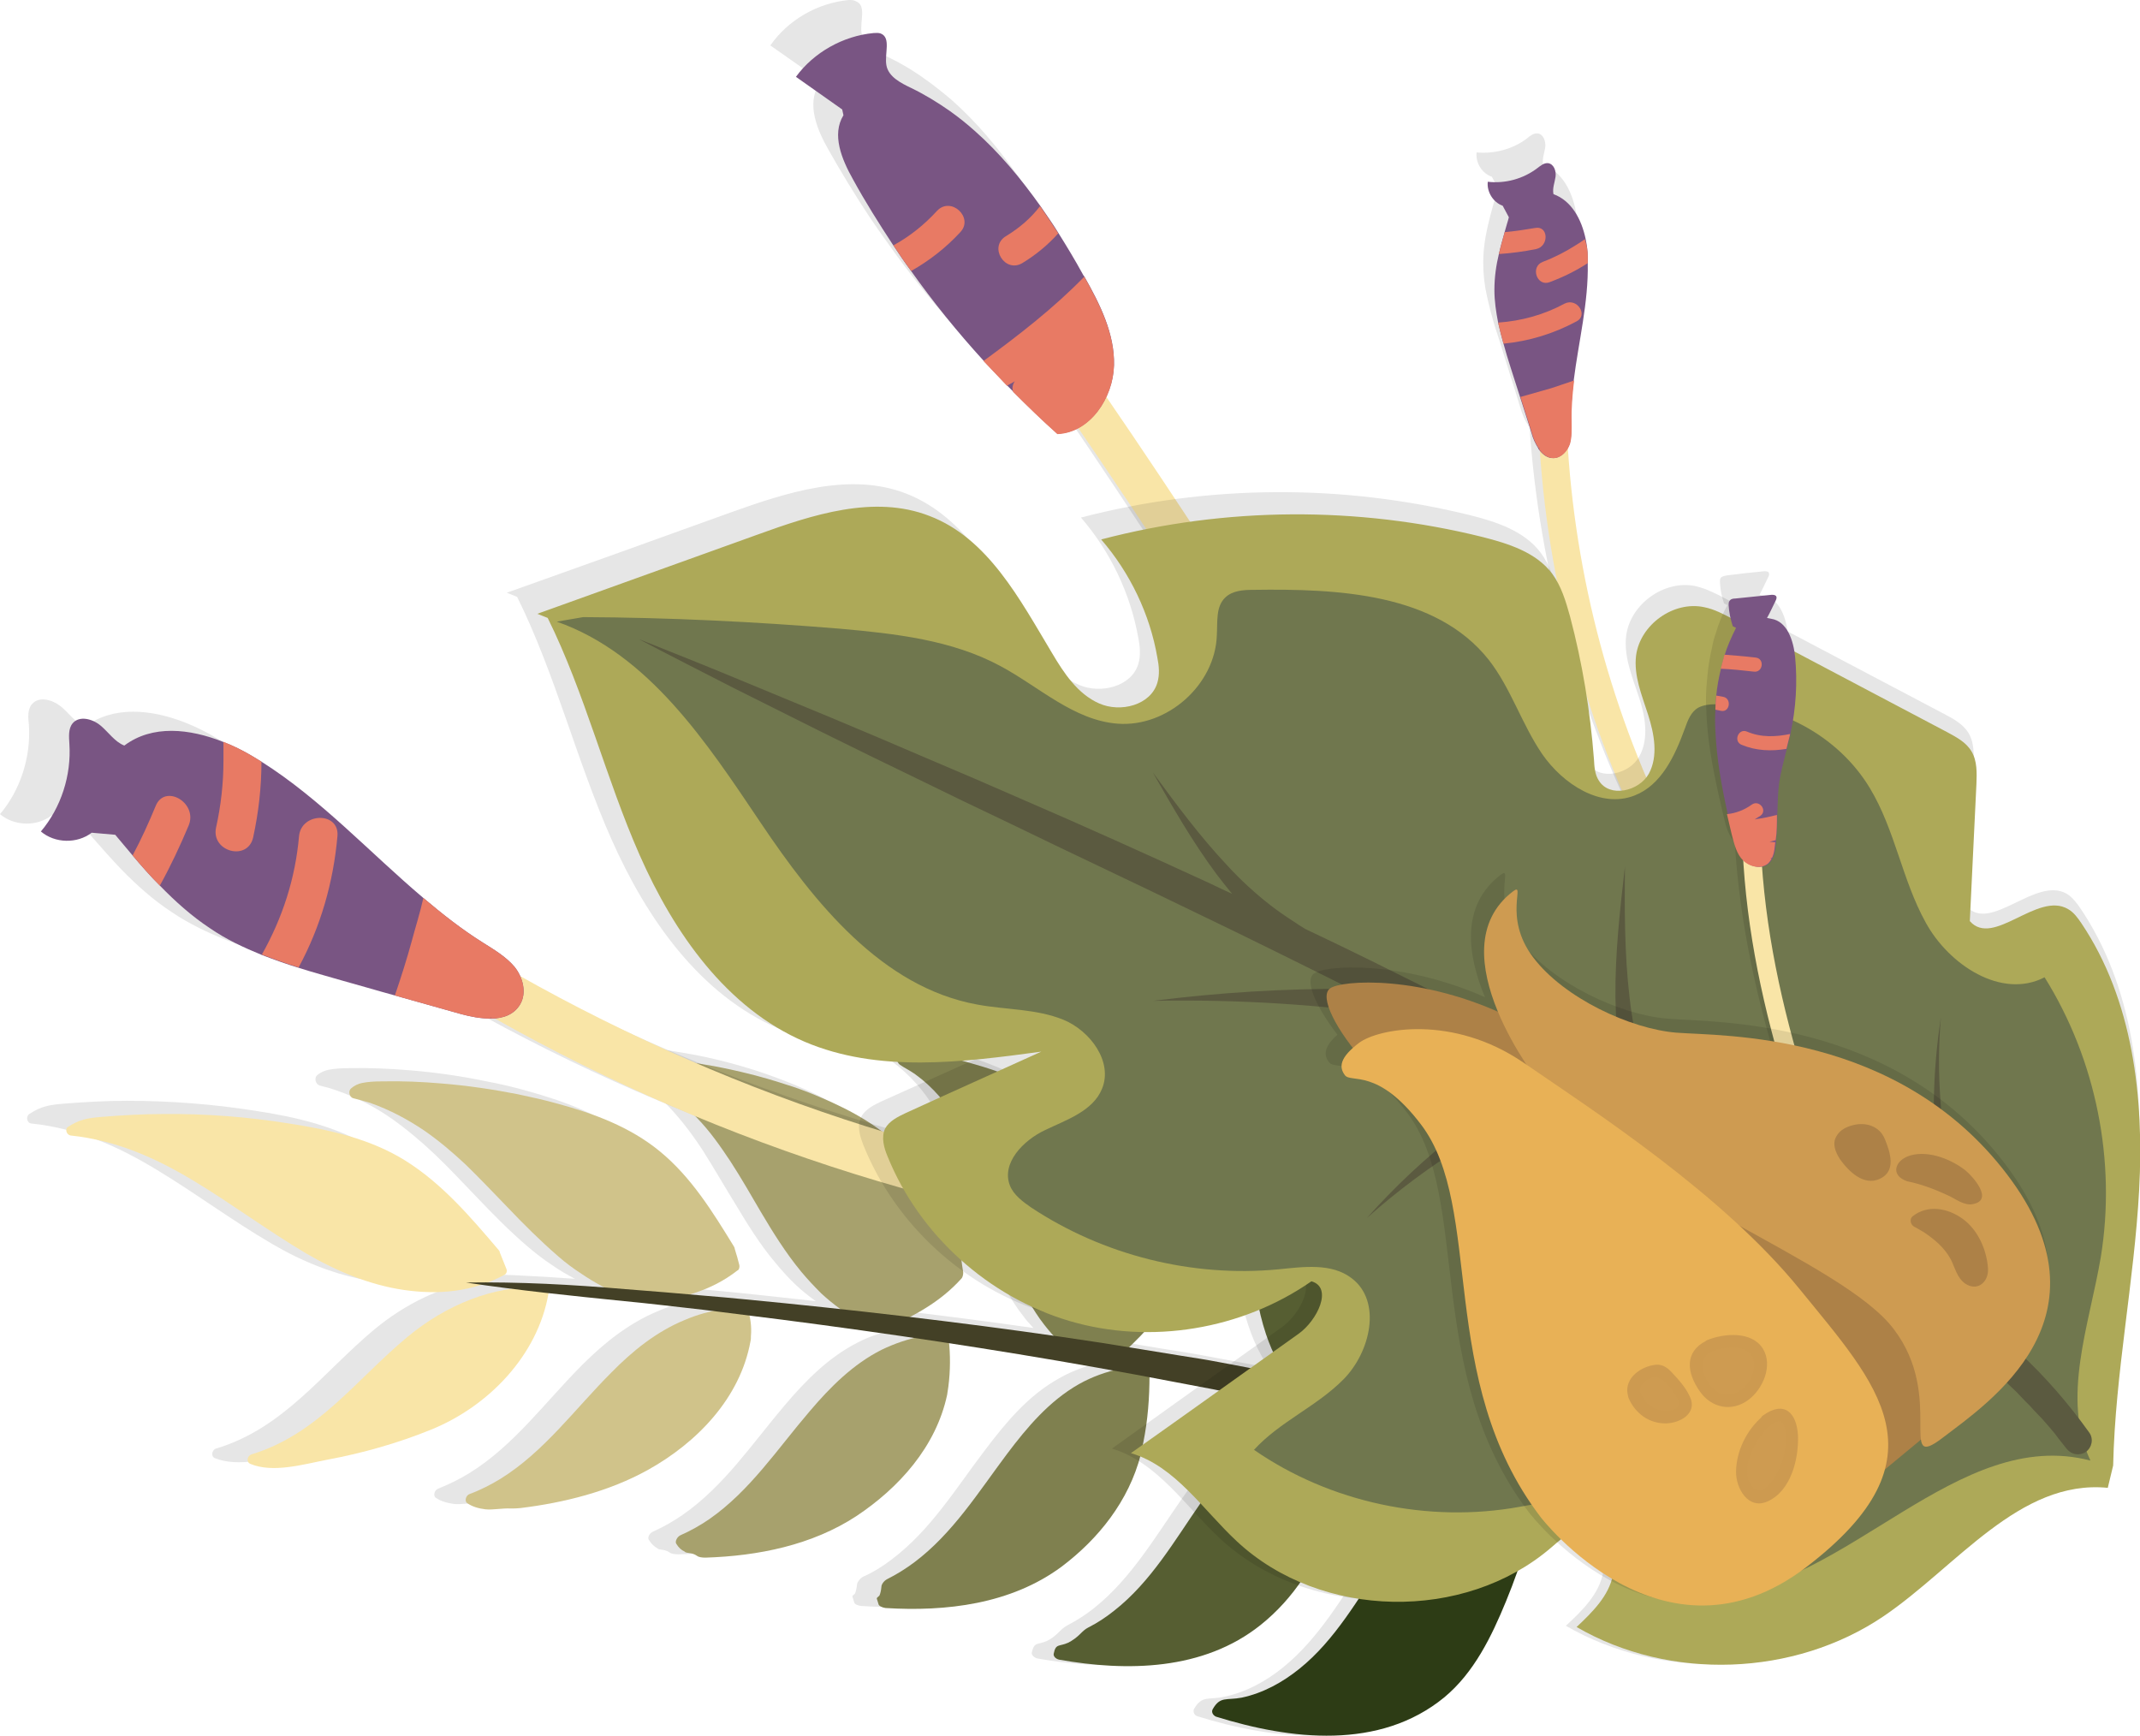 <svg enable-background="new 0 0 518.1 420.2" viewBox="0 0 518.1 420.2" xmlns="http://www.w3.org/2000/svg"><path d="m403.6 199.5c-15.4-30.1-24.5-63.1-26.7-96.8.2-.4.4-.8.6-1.2.6-1.8.5-3.6.4-5.5-.1-3.4.2-6.8.6-10.2 1.2-9.7 3.6-19.2 3.5-28.9 0-.5 0-1 0-1.5-.1-1.4-.2-2.9-.5-4.4-1-4.9-3.4-9.5-7.9-11.1-.3-1.4.3-2.8.5-4.2s-.4-3.2-1.8-3.4c-1-.1-1.9.6-2.6 1.2-3.4 2.6-7.9 3.8-12.2 3.4-.3 2.5 1.3 5.1 3.7 5.9l1.5 2.9c-.4 1.2-.7 2.4-1.1 3.6-.5 1.8-1 3.6-1.4 5.4-.7 3-1.1 5.9-1.1 9 0 2.7.3 5.4.9 8 .4 1.7.8 3.5 1.3 5.2.5 1.9 1.2 3.9 1.8 5.8.8 2.5 1.5 4.9 2.3 7.4 1 3 1.9 6 2.8 9 .4 1.2.9 2.6 1.7 3.7v.1c.1.2.3.4.4.5 2.4 34.9 11.9 69 27.9 100.1 1.7 3.7 7.3-.1 5.4-4z" opacity=".1"/><path d="m372.6 105.8c1.9 35.4 11.4 70 27.6 101.6 2 3.8 7.5.1 5.6-3.7-15.6-30.5-24.6-64.1-26.4-98.3-.3-4.3-7-3.9-6.8.4z" fill="#f9e5a7"/><path d="m384.4 62.2v1.5c.2 9.5-2.2 18.9-3.4 28.4-.4 3.3-.7 6.7-.6 10 0 1.8.1 3.7-.4 5.4-.6 1.7-2 3.3-3.8 3.4-1.6.1-2.8-.9-3.8-2.3 0 0 0 0 0-.1-.7-1.1-1.3-2.4-1.6-3.6-.9-3-1.9-5.9-2.8-8.8-.8-2.4-1.5-4.8-2.3-7.2-.6-1.9-1.2-3.8-1.7-5.7-.5-1.7-.9-3.4-1.3-5.1-.5-2.6-.9-5.2-.9-7.9 0-3 .4-5.9 1.1-8.8.4-1.8.9-3.5 1.4-5.3.3-1.2.7-2.3 1-3.5l-1.5-2.8c-2.3-.8-3.9-3.4-3.6-5.8 4.2.5 8.6-.7 12-3.3.8-.6 1.6-1.3 2.6-1.2 1.4.2 2 1.9 1.8 3.3s-.8 2.8-.5 4.2c4.4 1.6 6.8 6.1 7.8 10.9.3 1.5.5 2.9.5 4.3z" fill="#795583"/><path d="m381.1 92.1c-.4 3.3-.7 6.7-.6 10 0 1.8.1 3.7-.4 5.4-.6 1.7-2 3.3-3.8 3.4-1.6.1-2.8-.9-3.8-2.3.1 0 .2 0 .3-.1-.1 0-.2 0-.3 0-.7-1.1-1.3-2.4-1.6-3.6-.9-3-1.9-5.9-2.8-8.8 2.5-.7 5-1.4 7.4-2.1 1.7-.6 3.7-1.2 5.6-1.9z" fill="#e87a64"/><path d="m371.9 60.3c-3 .6-6 1-9 1.2.4-1.8.9-3.5 1.4-5.3 2.4-.2 4.9-.6 7.3-1 3.3-.7 3.5 4.4.3 5.1z" fill="#e87a64"/><path d="m384.4 62.2v1.5c-2.9 1.9-6 3.4-9.2 4.6-3.1 1.2-4.8-3.7-1.7-4.9 2.9-1.1 5.6-2.5 8.1-4.1.7-.4 1.4-.9 2.1-1.4.5 1.5.7 2.9.7 4.3z" fill="#e87a64"/><path d="m381.7 77.8c-5.6 3-11.5 4.8-17.7 5.4-.5-1.7-.9-3.4-1.3-5.1 5.7-.4 11.1-1.9 16.1-4.6 3-1.5 5.8 2.8 2.9 4.3z" fill="#e87a64"/><path d="m415.6 359.6c-11.7-4.1-23.5-7.9-35.4-11.3 3.9-7.2 7.2-14.6 9.9-22.3 3.2-9.1 6.1-18.8 4.5-28.5-1.6-10.2-7-18.5-14.1-25.2s-16.1-11.8-24.8-15.8c-.7-.3-1.7 0-1.8.8-.7 3.7 1.2 3.8 3.5 6.9 3.5 4.6 5.3 10.2 6.1 15.9 1.6 10.9-.9 21.8-2.3 32.6-1.2 9.4-1.6 19.1 1.5 28.3.3 1 .7 1.9 1.1 2.9-8.1-2.1-16.3-4.2-24.5-6l-15-3.2c3.5-5 6.8-10.2 9.6-16.1.2-.5.5-1.1.6-1.7.2-1.2.4-2.3.6-3.5 0-.2.1-.4.1-.5.6-8.5.7-17.3-2.4-25.4-2.8-7.4-7.6-13.2-13.4-18.2-2.1-1.8-4.3-3.4-6.6-5-4.3-2.9-8.9-5.3-13.7-7.5-3.6-1.6-7.3-3-11.1-4.3-1.4-.5-2.7-.9-4.1-1.2-.8-.2-1.8.1-2 .9-.4 1.3-.2 2.4.5 3.1.8.9 2.1 1.6 3.5 3 3.9 3.9 6.7 8.8 8.5 13.8 1.7 4.6 2.5 9.4 3.1 14.2.6 5.3.8 10.6 1.3 15.9.5 6.3 1.4 12.8 3.5 18.9.8 2.4 1.8 4.8 3.1 7.1.5 1 1.1 2 1.7 2.9l-6.4-1.2-9.7-1.8c-3.2-.6-6.5-1.1-9.7-1.6-4.2-.7-8.4-1.4-12.6-2.1 3.6-3.5 7.3-7.3 10.4-12.1.3-.4.5-1.1.5-1.7 0-1.2 0-2.5 0-3.7 0-.2 0-.4 0-.6-1.5-8.6-3.1-17.6-7.9-25.3-4.4-7.1-10.7-12.2-17.6-16.3-2.5-1.5-5.1-2.9-7.8-4.2-5-2.4-10.2-4.3-15.6-6-4.1-1.2-8.2-2.3-12.3-3.1-1.6-.3-3-.6-4.5-.7-.8-.1-1.9.3-2.3 1-.6 1.1-.2 2.3.6 2.9 1 .7 2.3 1.3 3.8 2.4 4.3 3.2 7.8 7.2 10.4 11.6 2.4 4 4.2 8.2 5.8 12.5 1.7 4.7 3 9.6 4.6 14.4 1.8 5.7 3.9 11.5 6.9 17 1.2 2.1 2.5 4.2 4.1 6.2.7 1 1.6 1.9 2.4 2.8-11.8-1.7-23.7-3.2-35.5-4.6 4.3-2.3 8.7-5.2 12.6-9.4.3-.4.5-1.1.5-1.6-.2-1.3-.4-2.6-.6-3.9 0-.2 0-.4-.1-.6-3.4-8.6-6.9-17.5-13.3-24.7-5.9-6.6-13.5-10.8-21.5-14.1-2.9-1.2-5.9-2.3-8.9-3.3-5.6-1.8-11.4-3.3-17.3-4.3-4.5-.8-8.9-1.4-13.4-1.8-1.9-.2-3.3-.3-4.8-.1-.9.1-1.9.4-2.5 1.2-.7.9-.3 2.3.6 2.7 1.2.5 2.5 1 4 1.8 4.7 2.5 8.6 5.6 12 9.2 3.1 3.3 5.8 6.9 8.2 10.6 2.6 4.1 5 8.3 7.6 12.5 3 5 6.1 10.1 10 14.7 1.5 1.8 3.1 3.6 4.9 5.3 1.5 1.4 3.1 2.7 4.8 3.9-4.6-.5-9.2-1-13.8-1.5-6.5-.7-13.1-1.3-19.6-1.9-1.1-.1-2.2-.2-3.3-.3 3.9-1.2 7.7-3 11.3-5.8.4-.3.6-1 .4-1.5-.3-1.3-.7-2.7-1.1-4 0-.2-.1-.4-.2-.6-5.2-8.4-10.5-17.1-18.4-23.6-7.3-6-16.2-9.2-25.2-11.7-3.2-.9-6.5-1.7-9.8-2.3-6.2-1.3-12.5-2.2-18.8-2.7-4.8-.4-9.6-.6-14.4-.5-2 0-3.6.1-5.1.4-.9.2-1.9.6-2.7 1.3s-.4 2.2.6 2.5c1.3.3 2.7.7 4.1 1.2 4.9 1.7 9.3 4 13.3 6.8 3.7 2.6 7.1 5.5 10.3 8.5 3.5 3.3 6.8 6.9 10.2 10.4 4 4.2 8.1 8.4 12.7 12.3 1.8 1.5 3.7 3 5.7 4.3 1.7 1.2 3.6 2.3 5.5 3.3-9.6-.7-19.3-1.2-29-1.2 1.5-.6 3.1-1.3 4.6-2.1.5-.3.6-1 .5-1.5-.5-1.4-1.1-2.7-1.6-4.1 0-.2-.1-.4-.3-.6-6.9-8.1-14-16.4-23.2-22.1-8.6-5.3-18.6-7.6-28.5-9.1-10.2-1.6-20.6-2.4-31-2.4-5.1 0-10.2.3-15.3.7-3.5.3-5.4.6-8.3 2.5-.9.6-.6 2.2.5 2.3 11.5 1.2 21.3 5.7 30.5 11.3 9.3 5.6 18.1 12.2 27.7 17.8 7.3 4.3 15.6 7.7 24.1 9 6.3 1 12.7.7 18.9-1.2 2.5.3 5.1.7 7.6 1-9.5 1.4-18.3 5.8-25.7 11.9-12.6 10.5-22 24-38.4 28.9-1 .3-1.3 1.9-.3 2.3 5.6 2.3 13.2.1 19-1 8.8-1.6 17.5-4.1 25.7-7.5 14.1-5.7 26.3-18.2 28.9-33.6 6.2.7 12.5 1.4 18.7 2 6.5.7 13 1.4 19.5 2.2.7.1 1.4.2 2.1.2-2.3.5-4.6 1.2-6.8 2.2-6.9 2.9-12.8 7.6-18.1 12.9-9 9-16.5 19.5-27.3 26.2-2.4 1.5-4.9 2.7-7.6 3.8-.9.3-1.3 1.7-.6 2.2 1.3.9 2.9 1.3 4.4 1.5 1.8.2 4.1-.3 6.3-.2.7.1 1.5 0 2.4-.1 10.8-1.2 21.9-3.9 31.4-9.2 12.1-6.7 22.8-17.7 25.4-31.8.1-.4.1-.8.1-1.2.2-1.8 0-3.5-.3-5 2.7.3 5.4.7 8.1 1 10.8 1.4 21.5 2.9 32.2 4.5-2.7.7-5.3 1.6-7.8 2.9-7.1 3.6-12.6 9.2-17.7 15.2-7.9 9.3-14.7 19.6-24.8 26.6-2.2 1.5-4.6 2.9-7.1 4-.9.4-1.4 1.5-1 2 .6 1 1.3 1.6 2 2 .5.6 1.7.1 3.1 1.1.4.3 1.3.4 2.1.4 12.9-.3 26.4-2.9 37.3-10.2 10.4-7 19.6-17 22.3-29.8.1-.7.2-1.4.3-2.1.5-3.6.5-7.2.2-10.6 12.2 1.9 24.5 3.9 36.6 6 1.2.2 2.4.4 3.7.7-2.9.8-5.7 1.9-8.3 3.4-7.4 4.1-12.8 10.6-17.8 17.2-7.1 9.3-13.3 19.6-22.8 26.7-2.1 1.6-4.3 3-6.8 4.1-.8.4-1.4 1.3-1.5 1.8-.1 1.1-.3 1.8-.5 2.3-.9.9-.7.2-.2 2.1.1.5.9.8 1.7.9 15 1 31-.8 43.5-10.1 9.1-6.8 16.6-16.2 19.6-27.7s0 0 0-.1c.2-1 .4-1.9.6-2.9 1.1-5.3 1.5-10.7 1.5-16 2.2.4 4.3.8 6.5 1.2 3.2.6 6.4 1.2 9.6 1.8l9.6 2 9.6 2 4.8 1h.2c-3.3.8-6.4 2-9.2 3.7-7.8 4.5-13.4 11.6-18.5 18.9-6.5 9.3-12.4 19.5-21.4 26.7-2 1.6-4.2 3-6.5 4.2-.8.4-1.5 1.1-1.9 1.5-1 1-2 1.8-3.1 2.3-2.3 1-3 .1-3.6 2.8-.1.6.6 1.2 1.3 1.4 16.9 3 35.7 2.8 49.9-8.5 8.1-6.5 14-15.5 17.2-25.6v-.1c.4-1.2.7-2.5 1.1-3.7 1.9-7 3.2-14.2 3.8-21.4l14.5 3.4c9.2 2.3 18.5 4.8 27.6 7.4-.5 0-1 0-1.7 0-4.3.4-8.4 1.9-12.2 4-8.4 4.7-14.6 12.3-19.9 20.1-6.3 9.3-11.9 19.4-20.8 26.6-4.2 3.4-9 6-14.3 7.1-3.8.8-5.3-.4-7.2 2.9-.4.7.1 1.6.8 1.8 18.4 5.7 40.4 8.3 56.4-4.8 7.4-6.1 11.6-15 15.2-23.6 4.1-9.8 7.1-20.1 9.1-30.5.1-.5-.1-.8-.3-1.1-.1-.1-.2-.2-.3-.3-.9-.6-1.5-1-2.2-1.4 15 4.3 29.9 9.1 44.5 14.6z" opacity=".1"/><path d="m17.1 274.9c11.3 1.2 20.9 5.6 30 11.1s17.8 12 27.1 17.5c7.2 4.2 15.3 7.6 23.6 8.8s16.7.5 24.4-3.7c.5-.3.6-1 .4-1.4-.5-1.3-1.1-2.7-1.6-4 0-.2-.1-.4-.3-.6-6.8-8-13.7-16.1-22.7-21.7-8.4-5.2-18.2-7.4-28-8.9-10-1.6-20.2-2.4-30.4-2.3-5 0-10 .3-15 .7-3.5.3-5.3.6-8.1 2.4-.8.4-.5 1.9.6 2.1z" fill="#f9e5a7"/><path d="m179 306.3c-.3-1.3-.7-2.6-1.1-3.9 0-.2-.1-.4-.2-.6-5.1-8.3-10.3-16.8-18-23.1-7.2-5.9-15.9-9.1-24.7-11.5-3.2-.9-6.4-1.6-9.7-2.3-6.1-1.2-12.3-2.1-18.5-2.6-4.7-.4-9.4-.6-14.2-.5-2 0-3.5.1-5 .4-.9.2-1.8.6-2.6 1.3s-.4 2.2.6 2.4c1.3.3 2.6.7 4 1.1 4.8 1.7 9.1 4 13.1 6.7 3.6 2.5 6.9 5.3 10.1 8.3 3.4 3.3 6.7 6.8 10 10.2 3.9 4.1 8 8.2 12.4 12 1.7 1.5 3.6 2.9 5.6 4.2 3.1 2.1 6.4 3.9 9.9 5.3 2.1.8 3.8 1.2 6 1.5h.4.8c7-.9 14.2-2.6 20.6-7.6.4-.1.6-.8.5-1.3z" fill="#d0c38a"/><path d="m233.2 308.1c-.2-1.3-.4-2.5-.5-3.8 0-.2 0-.4-.1-.6-3.3-8.5-6.8-17.2-13-24.2-5.8-6.5-13.3-10.6-21.1-13.9-2.8-1.2-5.7-2.3-8.7-3.2-5.5-1.8-11.2-3.2-17-4.3-4.4-.8-8.8-1.4-13.2-1.8-1.8-.1-3.3-.2-4.7-.1-.9.1-1.9.4-2.4 1.2-.7.8-.3 2.2.6 2.6 1.1.5 2.4 1 3.9 1.7 4.6 2.4 8.5 5.5 11.8 9 3.1 3.2 5.6 6.8 8 10.4 2.6 4 5 8.2 7.4 12.3 2.9 4.9 6 9.9 9.8 14.5 1.5 1.8 3.1 3.5 4.8 5.2 2.8 2.6 5.9 4.9 9.3 6.7 2.2 1.2 3.7 1.5 6.1 1.7h.4c.3 0 .6-.1.8-.2 5.8-2.8 12.1-5.9 17.4-11.8.2-.2.4-.8.4-1.4z" fill="#a7a16d"/><path d="m284.1 312.7c0-1.2 0-2.4 0-3.7 0-.2 0-.4 0-.5-1.4-8.5-3.1-17.3-7.8-24.9-4.3-6.9-10.5-11.9-17.3-16-2.5-1.5-5-2.9-7.6-4.1-4.9-2.3-10-4.3-15.3-5.8-4-1.2-8-2.2-12.1-3-1.6-.3-3-.6-4.4-.7-.8-.1-1.8.3-2.2 1-.6 1.1-.2 2.3.5 2.8 1 .7 2.3 1.3 3.7 2.3 4.3 3.1 7.6 7.1 10.2 11.4 2.4 3.9 4.2 8.1 5.7 12.3 1.6 4.6 3 9.4 4.5 14.1 1.8 5.6 3.8 11.3 6.8 16.7 1.2 2.1 2.5 4.2 4 6.1 2.4 3.1 5.2 5.9 8.5 8.2 2.2 1.5 3.6 1.7 6.1 2h.4c.3 0 .6-.1.8-.3 5-4.6 10.4-9.4 14.8-16.2.5-.5.7-1.1.7-1.7z" fill="#7f804f"/><path d="m338.1 318.7c.2-1.1.4-2.3.6-3.4 0-.2.1-.3.1-.5.5-8.3.7-16.9-2.3-24.9-2.8-7.2-7.5-13-13.1-17.8-2-1.8-4.2-3.4-6.5-4.9-4.2-2.8-8.7-5.2-13.4-7.3-3.6-1.6-7.2-3-10.8-4.2-1.4-.5-2.7-.9-4-1.2-.8-.2-1.8.1-2 .9-.4 1.3-.2 2.4.5 3 .8.9 2 1.6 3.4 2.9 3.9 3.8 6.5 8.6 8.3 13.6 1.6 4.6 2.5 9.2 3 14 .6 5.2.8 10.4 1.2 15.6.5 6.2 1.4 12.5 3.4 18.5.8 2.4 1.8 4.7 3 7 1.9 3.6 4.4 6.9 7.5 9.5 2.2 1.9 3.4 2 6.2 2.3h.5c.3 0 .6-.2.8-.5 4.7-6.4 9.4-13.1 13.1-20.9.2-.5.4-1.1.5-1.7z" fill="#565e32"/><path d="m364.3 314.8c-1.2 9.2-1.6 18.8 1.5 27.7 1.4 4 3.5 7.8 6.3 10.9 2.1 2.3 3.2 2.3 6.2 2.7h.5c.3 0 .7-.2.9-.6 5.2-8.8 9.6-18 13-27.6 3.1-8.9 6-18.4 4.5-28-1.6-10-6.8-18.1-13.9-24.7-7-6.6-15.8-11.6-24.4-15.5-.7-.3-1.6 0-1.8.8-.7 3.6 1.1 3.8 3.4 6.8 3.4 4.5 5.2 10 6 15.6 1.5 10.6-.9 21.3-2.2 31.9z" fill="#2d3c15"/><path d="m60.6 354.4c5.5 2.3 12.9.1 18.6-1 8.6-1.6 17.1-4 25.2-7.3 13.8-5.6 25.8-17.9 28.4-33 0-.1 0-.2 0-.3 0-.7-.5-1.2-1.2-1.2-12.2-.5-23.7 4.4-33 12.1-12.4 10.3-21.6 23.5-37.7 28.4-1 .3-1.4 1.8-.3 2.3z" fill="#f9e5a7"/><path d="m156.8 355.9c11.9-6.6 22.4-17.4 24.9-31.2.1-.4.1-.8.1-1.2.2-2.3-.1-4.4-.7-6.3 0-.1-.1-.2-.2-.2h-.1c-1.9-.4-3.6-.4-5.5-.1-3.4.5-6.6 1.4-9.6 2.7-6.8 2.8-12.6 7.5-17.7 12.7-8.9 8.9-16.2 19.1-26.8 25.7-2.3 1.4-4.8 2.7-7.5 3.7-.9.3-1.3 1.7-.6 2.2 1.3.9 2.8 1.3 4.4 1.5 1.8.2 4-.3 6.2-.2.7 0 1.5 0 2.3-.1 10.6-1.3 21.4-4 30.8-9.2z" fill="#d0c38a"/><path d="m207.4 367c10.2-6.8 19.2-16.7 21.9-29.3.1-.7.2-1.3.3-2 .5-3.9.5-7.7.1-11.3 0-.2-.1-.3-.3-.4-.1 0-.1-.1-.2-.1-2.1-.6-3.6-.8-5.8-.4-3.5.6-6.9 1.8-10 3.3-6.9 3.5-12.4 9-17.4 14.9-7.8 9.1-14.4 19.2-24.3 26.1-2.2 1.5-4.5 2.8-7 3.9-.8.4-1.3 1.5-1 2 .6 1 1.3 1.6 2 1.9.5.6 1.7.1 3.1 1.1.4.3 1.2.4 2 .4 12.7-.4 25.8-3 36.6-10.1z" fill="#a7a16d"/><path d="m257 379.3c8.9-6.7 16.3-15.9 19.2-27.2s0 0 0-.1c.2-.9.4-1.9.6-2.8 1.1-5.4 1.5-10.9 1.5-16.3 0-.3-.1-.5-.3-.6-.1-.1-.1-.1-.2-.2-2.3-.9-3.6-1.2-6.1-.8-3.7.7-7.3 2-10.5 3.8-7.2 4.1-12.5 10.4-17.4 16.9-6.9 9.2-13.1 19.2-22.4 26.2-2 1.5-4.2 2.9-6.6 4.1-.8.4-1.4 1.3-1.4 1.8-.1 1.1-.3 1.8-.5 2.2-.9.9-.7.2-.2 2.1.1.4.9.8 1.7.9 14.6.9 30.3-.9 42.6-10z" fill="#7f804f"/><path d="m305.2 393.4c7.9-6.3 13.7-15.2 16.9-25.1v-.1c.4-1.2.7-2.4 1.1-3.6 1.9-6.9 3.1-14 3.7-21.1 0-.4-.1-.6-.3-.8-.1-.1-.2-.2-.3-.2-2.4-1.2-3.5-1.8-6.3-1.3-4 .6-7.7 2.1-11.1 4-7.6 4.4-13.1 11.4-18.1 18.5-6.4 9.2-12.1 19.2-21 26.2-2 1.6-4.1 3-6.3 4.1-.8.4-1.4 1-1.9 1.5-1 1-2 1.7-3 2.2-2.2 1-3 .1-3.5 2.7-.1.6.5 1.2 1.3 1.4 16.4 2.9 34.9 2.7 48.8-8.4z" fill="#565e32"/><path d="m294.4 415.6c18 5.6 39.6 8.2 55.3-4.7 7.2-6 11.4-14.7 14.9-23.2 4-9.7 6.9-19.7 8.9-29.9.1-.4 0-.8-.3-1.1-.1-.1-.2-.2-.3-.3-2.5-1.6-3.3-2.4-6.4-2.1-4.2.4-8.3 1.9-12 3.9-8.3 4.6-14.3 12-19.5 19.7-6.2 9.1-11.7 19.1-20.4 26.1-4.1 3.3-8.8 5.9-14 7-3.7.7-5.2-.4-7 2.8-.4.7.1 1.5.8 1.8z" fill="#2d3c15"/><path d="m112.8 310.5c12.9-.2 25.8.5 38.6 1.6 6.4.5 12.8 1 19.3 1.6 6.4.5 12.8 1.2 19.2 1.8 25.6 2.6 51.3 5.7 76.8 9.6 6.4 1 12.7 2.1 19.1 3.1 3.2.5 6.4 1 9.5 1.6l9.5 1.8 9.5 1.8 4.8.9 4.7 1 19 4c25.2 5.8 50.2 12.7 74.7 21.4l-3.2 8.5c-23.9-8.9-48.5-16-73.4-22.3l-18.7-4.4-4.7-1.1-4.7-1-9.4-2-9.4-2c-3.1-.6-6.3-1.2-9.5-1.8-6.3-1.2-12.6-2.4-18.9-3.5-25.3-4.5-50.7-8.3-76.2-11.6-6.4-.8-12.8-1.6-19.1-2.4-6.4-.7-12.8-1.5-19.2-2.1-12.8-1.3-25.6-2.6-38.3-4.5z" fill="#434026"/><path d="m289.6 287.9c-60.2-6.5-118.7-25.5-171.4-55.2-.4-.7-.8-1.4-1.3-2.1-2.1-2.6-5-4.3-7.8-6-5.2-3.3-10-7-14.7-11-13.3-11.3-25.2-24.4-40-33.7-.8-.5-1.6-1-2.3-1.4-2.2-1.3-4.6-2.5-7.1-3.5-8.3-3.3-17.5-4.2-24.4.9-2.4-.9-3.9-3.3-5.9-4.9s-5.2-2.5-6.9-.6c-1.2 1.3-1 3.4-.8 5.1.5 7.7-2 15.7-7 21.6 3.4 2.9 8.9 3.1 12.5.3l5.8.5c1.4 1.7 2.9 3.4 4.3 5.1 2.2 2.5 4.4 5 6.7 7.4 3.8 3.9 7.8 7.5 12.4 10.5 4 2.7 8.4 4.8 12.9 6.6 3 1.2 6 2.2 9 3.2 3.4 1.1 6.9 2.1 10.4 3.1 4.4 1.3 8.9 2.5 13.3 3.8 5.4 1.5 10.9 3.1 16.3 4.6 2.3.6 4.8 1.1 7.2 1.1h.1c.4 0 .8 0 1.1-.1 54.7 30.9 115.1 50.1 177.6 56.9 7.9.8 7.8-11.4 0-12.2z" opacity=".1"/><path d="m114.6 243.6c55 32 116.2 51.9 179.4 58.8 7.6.8 7.5-11.2-.1-12-61.1-6.6-120.3-26.3-173.4-57.2-6.6-3.9-12.5 6.5-5.9 10.4z" fill="#f9e5a7"/><path d="m61 183c.8.5 1.5.9 2.3 1.4 14.4 9.1 26.2 22 39.2 33 4.6 3.9 9.3 7.6 14.4 10.8 2.7 1.7 5.6 3.4 7.7 5.9 2 2.5 3 6.3 1.3 9.1-1.5 2.5-4.2 3.4-7.1 3.4h-.1c-2.4 0-4.9-.5-7.1-1.1-5.3-1.5-10.7-3-16-4.5-4.4-1.2-8.7-2.5-13.1-3.7-3.4-1-6.8-1.9-10.2-3-3-.9-6-2-8.9-3.1-4.4-1.8-8.7-3.8-12.6-6.5-4.4-2.9-8.4-6.5-12.1-10.3-2.3-2.3-4.5-4.8-6.6-7.3-1.4-1.7-2.8-3.3-4.2-5l-5.7-.5c-3.5 2.7-8.9 2.6-12.3-.3 4.9-5.8 7.4-13.6 6.9-21.2-.1-1.7-.3-3.7.8-5 1.6-1.9 4.8-1.1 6.8.6 1.9 1.6 3.4 3.9 5.7 4.8 6.8-5.1 15.8-4.1 23.9-.9 2.4.9 4.8 2.1 7 3.4z" fill="#795583"/><path d="m102.5 217.4c4.6 3.9 9.3 7.6 14.4 10.8 2.7 1.7 5.6 3.4 7.7 5.9 2 2.5 3 6.3 1.3 9.1-1.5 2.5-4.2 3.4-7.1 3.4.1-.2.1-.3.2-.5-.1.2-.2.3-.3.5-2.4 0-4.9-.5-7.1-1.1-5.3-1.5-10.7-3-16-4.5 1.5-4.4 2.9-8.8 4.1-13.2.9-3.4 2-6.8 2.8-10.4z" fill="#e87a64"/><path d="m45.7 199.8c-2.1 5-4.4 9.9-7 14.6-2.3-2.3-4.5-4.8-6.6-7.3 2.1-3.9 3.9-7.9 5.6-12 2.2-5.4 10.2-.8 8 4.7z" fill="#e87a64"/><path d="m61 183c.8.5 1.5.9 2.3 1.4 0 6.2-.7 12.3-2 18.3-1.3 5.9-10.2 3.5-9-2.3 1.2-5.4 1.8-10.8 1.8-16.2 0-1.4 0-3 0-4.6 2.3.9 4.7 2.1 6.9 3.4z" fill="#e87a64"/><path d="m81.7 202.4c-1 11.3-4.1 22-9.4 31.8-3-.9-6-2-8.9-3.1 5-8.9 8.1-18.4 9-28.7.6-5.8 9.8-5.9 9.3 0z" fill="#e87a64"/><path d="m371.6 267.8c-33-61.2-69.3-120.6-108.6-177.9 1.2-2.5 1.8-5.2 1.9-7.8.2-7.8-3.5-15.1-7.4-22-.1-.2-.3-.4-.4-.6-1.9-3.4-3.9-6.7-6-10-1.4-2.3-2.9-4.5-4.5-6.7-4.8-6.8-10.1-13.2-16.2-18.6-2-1.7-4-3.3-6.1-4.8-3-2.2-6.2-4.1-9.5-5.7-2.6-1.3-5.7-2.8-6.2-5.6s1.3-6.8-1.4-7.8c-.5-.3-1.1-.3-1.7-.3-7.5.7-14.7 4.8-19 11 3.8 2.7 7.6 5.3 11.4 8l.3 1.5c-2.9 4.8-.4 10.9 2.4 15.8 3.1 5.5 6.4 10.9 9.9 16.2 1.4 2.1 2.9 4.2 4.4 6.3 5.5 7.8 11.5 15.2 17.9 22.2 1.9 2.1 3.8 4.2 5.8 6.2.5.5 1 1 1.5 1.5 3.5 3.6 7.2 7 10.9 10.4 1.9-.1 3.6-.6 5.2-1.5 38.7 56.6 74.4 115.2 107 175.5 3 5.6 11.5.4 8.4-5.3z" opacity=".1"/><path d="m258.5 99.9c39 56.7 74.9 115.4 107.5 176 3 5.6 11.3.4 8.4-5.2-32.7-60.5-68.6-119.3-107.5-176-3.6-5.2-12 0-8.4 5.2z" fill="#f9e5a7"/><path d="m262.1 66.3c.1.2.2.4.4.6 3.8 6.7 7.4 13.9 7.2 21.5-.2 7.9-5.8 16.3-13.7 16.6-3.7-3.3-7.2-6.7-10.7-10.2-.5-.5-1-1-1.5-1.5-1.9-2-3.8-4-5.7-6-6.3-6.9-12.2-14.2-17.6-21.8-1.5-2-2.9-4.1-4.3-6.2-3.4-5.2-6.7-10.4-9.7-15.9-2.7-4.8-5.2-10.8-2.3-15.5l-.3-1.4c-3.7-2.6-7.4-5.2-11.2-7.9 4.3-5.9 11.4-9.9 18.8-10.6.6 0 1.1-.1 1.7.1 2.6 1 .9 4.9 1.4 7.7s3.5 4.3 6 5.5c3.3 1.6 6.4 3.5 9.4 5.6 2.1 1.5 4.1 3.1 6 4.8 6 5.3 11.2 11.6 15.9 18.2 1.5 2.2 3 4.3 4.4 6.6 2 3.2 4 6.5 5.8 9.8z" fill="#795583"/><path d="m262.5 67c3.8 6.7 7.4 13.9 7.2 21.5-.2 7.9-5.8 16.3-13.7 16.6-3.7-3.3-7.2-6.7-10.7-10.2-.3-.8-.2-1.8.4-2.6-.6.4-1.3.7-1.9 1.1-1.9-2-3.8-4-5.7-6 8.6-6.3 17-12.8 24.4-20.4z" fill="#e87a64"/><path d="m256.2 56.5c-2.5 2.8-5.4 5.2-8.7 7.2-4.2 2.5-8.2-3.9-4-6.5 3.3-2 6.1-4.4 8.3-7.3 1.5 2.2 3 4.4 4.4 6.6z" fill="#e87a64"/><path d="m232.5 56.2c-3.5 3.8-7.5 6.9-11.9 9.4-1.5-2-2.9-4.1-4.3-6.2 4-2.2 7.5-5 10.6-8.4 3.4-3.5 8.9 1.7 5.6 5.2z" fill="#e87a64"/><path d="m503.6 219.8c-.9-1.3-1.9-2.6-3.2-3.4-7.5-4.4-18.5 9.6-24.3 3 .6-11.3 1.1-22.6 1.7-33.9.1-2.7.2-5.7-1.2-8-1.3-2.2-3.7-3.5-6-4.7-17.6-9.3-35.3-18.6-52.9-27.9-2.3-1.2-4.6-2.4-7.2-3-7.5-1.6-15.8 4.3-16.8 12-.6 5 1.4 9.8 3 14.6 1.6 4.7 2.6 10.2.2 14.6s-9.6 6-12.3 1.8c-1-1.6-1.1-3.5-1.3-5.3-.9-11.9-2.8-23.7-5.9-35.3-1-3.7-2.1-7.4-4.4-10.5-4-5.3-10.8-7.5-17.2-9.1-30.8-7.6-63.4-7.4-94.1.6 7.1 8.2 12 18.4 13.9 29.2.4 2 .6 4.2 0 6.2-1.6 5.5-9.1 7.4-14.4 5.1s-8.7-7.5-11.6-12.4c-7.9-13.3-15.8-28.3-30.2-33.9-13.6-5.3-28.9-.3-42.6 4.6-18 6.5-36.1 13-54.1 19.4l2.5 1c9.3 18.8 14.3 39.4 22.8 58.6s21.4 37.8 40.7 46c18.2 7.7 38.9 5.1 58.4 2.4-11.2 5-22.4 10.1-33.6 15.1-1.9.9-4 1.9-5 3.8-1.1 2.2-.3 4.7.6 7 7.8 19.3 24.8 34.7 44.8 40.6s42.6 2.2 59.7-9.8c5.4 1.5 1.4 9.7-3.1 13-13.8 9.8-27.6 19.7-41.3 29.5 11 3.3 17.8 14 26.2 21.8 20.7 19.2 56.1 19.9 77.5 1.5 2.1-1.8 4.3-3.9 7.1-4.2 5.3-.6 9.2 5.8 8.1 11-1 5.2-5.1 9.2-9 12.8 23 13.3 53.7 12.3 75.7-2.7 18.1-12.3 33.6-33.9 55.3-31.7l1.1-5.3c.5-22.8 5.2-45.3 6.4-68.1 1.5-23.1-1.2-47.1-14-66z" opacity=".1"/><path d="m511.6 354.8c.5-22.4 5.1-44.5 6.3-66.8s-1.5-45.9-14-64.5c-.9-1.3-1.8-2.6-3.2-3.4-7.4-4.4-18.1 9.4-23.8 2.9.5-11.1 1.1-22.2 1.6-33.2.1-2.7.2-5.6-1.2-7.9-1.3-2.2-3.6-3.4-5.8-4.6-17.3-9.1-34.6-18.3-51.9-27.4-2.3-1.2-4.5-2.4-7-2.9-7.4-1.6-15.5 4.2-16.5 11.7-.6 4.9 1.4 9.6 2.9 14.3s2.5 10 .2 14.3c-2.4 4.3-9.5 5.9-12.1 1.7-1-1.5-1.1-3.4-1.2-5.2-.9-11.7-2.8-23.3-5.8-34.6-1-3.6-2.1-7.3-4.3-10.3-3.9-5.2-10.6-7.3-16.9-8.9-30.2-7.5-62.2-7.3-92.3.6 7 8.1 11.8 18.1 13.6 28.6.4 2 .6 4.1 0 6.1-1.6 5.4-8.9 7.3-14.1 5s-8.5-7.3-11.4-12.2c-7.8-13-15.5-27.8-29.7-33.2-13.4-5.2-28.3-.3-41.8 4.6-17.7 6.4-35.4 12.7-53.1 19.1l2.5 1c9.1 18.4 14 38.7 22.3 57.5s21 37 39.9 45.1c17.8 7.6 38.1 5 57.3 2.4-11 5-22 9.9-32.9 14.9-1.9.9-3.9 1.9-4.9 3.7-1 2.1-.3 4.7.6 6.8 7.7 19 24.4 34 44 39.8s41.8 2.1 58.6-9.6c5.3 1.5 1.4 9.5-3.1 12.7-13.5 9.6-27 19.3-40.6 28.9 10.8 3.2 17.4 13.7 25.7 21.4 20.3 18.9 55 19.5 76 1.5 2.1-1.8 4.2-3.8 7-4.2 5.2-.6 9 5.7 8 10.8s-5 9-8.8 12.6c22.6 13.1 52.7 12 74.3-2.6 17.7-12 32.9-33.2 54.3-31.1z" fill="#ada958"/><path d="m134.8 150.5c22.2 7.8 36.2 29.1 49.3 48.6s29.4 39.9 52.5 44.1c7 1.3 14.3 1 20.9 3.7 6.5 2.7 12 10.2 9.3 16.7-2.2 5.4-8.6 7.5-13.8 10-5.3 2.5-10.6 8-8.5 13.4.9 2.3 3.1 3.9 5.1 5.3 17.5 11.6 39 17 59.9 15 6.1-.6 12.9-1.6 17.8 2.2 7.3 5.6 4.5 17.8-2 24.4s-15.5 10.3-21.7 17.1c18.5 12.8 42.2 17.8 64.3 13.8 10.8-2 25.5-4 29.3 6.3 1.1 3 .8 6.5 2.2 9.4 2.5 5.1 9.2 6.5 14.9 6.1 33.2-2.4 59.6-41.4 91.8-33-7.1-15.1-.3-32.7 2.5-49.2 3.8-23.2-1.1-47.8-13.6-67.8-10.4 5.4-23.2-3-28.8-13.3-5.7-10.3-7.4-22.4-13.5-32.5-7.7-12.8-22.7-20.8-37.6-20.3-1.3 0-2.7.2-3.9.8-1.8 1-2.6 3.1-3.3 5.1-2.4 6.6-5.7 13.7-12.2 16.2-8.2 3.2-17.3-2.8-22.3-10-5-7.3-7.6-16-13-22.9-12.8-16.1-36.4-17.2-57-16.9-2.4 0-5 .2-6.7 1.8-2.4 2.2-1.9 5.9-2.1 9.2-.4 12-12 22.3-24 21.4-10.6-.8-19-8.9-28.3-13.9-11.8-6.4-25.6-7.9-39-9.1-20.7-1.7-41.4-2.7-62.1-2.8z" fill="#70774e"/><path d="m468.2 266.3c-.1 6.8.4 13.6 1.3 20.4s2.4 13.5 4.3 20.1c.5 1.6 1 3.3 1.6 4.9s1.1 3.3 1.7 4.8c.1.3.2.6.3.9-2.8-2.2-5.6-4.3-8.5-6.3-6.9-5-14-9.5-21.1-14s-14.2-8.8-21.4-13.2c-7.8-4.7-15.7-9.3-23.6-13.8-2.3-4.2-4.1-8.8-5.4-13.6-1.4-4.9-2.3-10-2.9-15.2-1.2-10.4-1.2-20.9-1.1-31.5-1.2 10.5-2.4 21-2.3 31.7.1 5.3.4 10.7 1.4 16.1.4 2.5 1 5.1 1.7 7.6-3.8-2.1-7.6-4.2-11.4-6.3-14.7-8-29.6-15.8-44.6-23.2-7.4-3.7-14.8-7.3-22.2-10.8-1-.6-1.9-1.2-2.8-1.8-2-1.3-3.9-2.6-5.7-4-3.7-2.9-7.2-6.1-10.4-9.6-6.5-6.9-12.3-14.7-18-22.5 4.8 8.4 9.6 16.8 15.4 24.6 1.2 1.6 2.5 3.2 3.8 4.8-1.8-.8-3.6-1.7-5.3-2.5-15.2-7-30.5-13.9-45.8-20.5l-11.5-5-11.5-4.9c-7.7-3.3-15.4-6.6-23.1-9.8l-11.6-4.8-11.6-4.8c-7.7-3.2-15.5-6.3-23.3-9.4 7.4 3.9 14.9 7.7 22.3 11.5l11.2 5.6 11.2 5.6c7.5 3.7 15 7.4 22.5 11l11.3 5.5 11.3 5.4c15 7.3 30.2 14.4 45.2 21.7 12.5 6 25 12.2 37.4 18.4-16-.1-32 .9-47.8 2.9 20.6-.4 41.1.9 61.3 3.9 5.4 2.8 10.8 5.5 16.1 8.4 5.4 2.8 10.7 5.7 16 8.6-2.3.7-4.5 1.6-6.6 2.6-4.8 2.3-9 5.3-13 8.4-8 6.2-15.4 13.2-22.1 20.7 7.5-6.7 15.6-12.7 24.1-17.9 4.2-2.6 8.6-4.9 13.1-6.5s9.1-2.4 13.6-2h.4.2c13.4 7.4 26.8 15 39.9 22.8 7.2 4.2 14.3 8.5 21.4 12.9 6.6 4.1 13.2 8.2 19.5 12.5-3.4.6-6.6 1.5-9.8 2.7-6.5 2.3-12.5 5.5-18.1 9.2s-10.8 7.9-15.7 12.4c-4.9 4.4-9.6 9.1-14.3 13.8 5.1-4.2 10.1-8.5 15.3-12.5s10.6-7.7 16.3-10.8 11.7-5.6 17.8-7.2c5.3-1.4 10.8-2.1 16.2-1.9 4.5 3.3 8.8 6.8 12.9 10.4.8.7 1.5 1.4 2.3 2.1l2.2 2.1 2.1 2.2 1.1 1.1 1 1.1 2.1 2.2 2 2.3 1 1.2.9 1.2 1.9 2.4.1.1c1.1 1.4 3.1 1.7 4.6.7 1.5-1.1 1.9-3.2.8-4.7-5-7-10.7-13.6-17-19.4l-2.4-2.2-.9-.8c-.1-1.7-.5-3.3-1-4.8-.6-1.8-1.3-3.5-2-5-.7-1.6-1.4-3-2.1-4.6-.7-1.5-1.3-3.1-1.9-4.6-2.4-6.2-4.3-12.6-5.8-19.1s-2.5-13.1-2.9-19.8c-.5-6.7-.5-13.4.1-20.2-1 6.5-1.6 13.2-1.7 20z" fill="#5b5a40"/><path d="m456.6 315.3c-14.4-35.2-29.1-71.3-31.8-109.6.6-.1 1.2-.4 1.6-.8.4-.3.6-.7.8-1.1 0-.1.1-.1.1-.2.3-.7.5-1.4.6-2.2.1-.6.2-1.1.3-1.7 0-.2 0-.3.1-.5.2-2.1.3-4.2.3-6.3 0-2.5.1-5.1.4-7.6.4-3 1.2-5.8 1.9-8.7.3-1.2.6-2.4.9-3.7 0-.1 0-.1 0-.2 1.4-6.2 1.8-12.6 1.1-18.9-.4-4-1.9-8.7-5.8-9.6l-1.1-.2c.7-1.4 1.4-2.8 2.1-4.3.2-.3.3-.8.1-1.1s-.7-.3-1.1-.3c-3 .3-6 .6-9 1-.5.1-1.2.2-1.5.6-.2.3-.2.7-.2 1 .1 1.8.4 3.5 1 5.2l.8.4c-1.2 2.2-2.1 4.4-2.8 6.8-.4 1.1-.7 2.3-.9 3.4-.5 2.2-.9 4.4-1.1 6.6-.1 1.2-.2 2.3-.3 3.5-.1 1.7-.1 3.4 0 5.1.2 7 1.5 13.8 3 20.6.4 1.7.8 3.5 1.2 5.2.5 2.2 1.1 4.5 2.7 6.2 2.3 39.5 17.4 76.7 32.3 112.9 1.2 2.9 5.4 1.2 4.3-1.5z" opacity=".1"/><path d="m421.9 205.6c1.8 39.7 16.9 77.1 31.8 113.4 1.1 2.6 5.2.9 4.1-1.7-14.8-36-29.7-72.9-31.5-112.3-.2-2.8-4.6-2.2-4.4.6z" fill="#f9e5a7"/><path d="m434.6 159c.6 6.2.2 12.5-1.1 18.5v.2c-.3 1.2-.6 2.4-.9 3.6-.7 2.8-1.5 5.6-1.9 8.5-.3 2.4-.3 4.9-.4 7.4 0 2.1-.1 4.1-.3 6.2v.5c-.1.6-.1 1.1-.2 1.7-.1.7-.3 1.5-.6 2.1 0 .1-.1.1-.1.2-.2.4-.5.8-.8 1.1-1.7 1.5-4.5.9-6.1-.7s-2.1-3.9-2.7-6.1c-.4-1.7-.8-3.4-1.2-5.1-1.5-6.7-2.7-13.4-3-20.2-.1-1.7-.1-3.3 0-5 0-1.1.1-2.3.2-3.4.2-2.2.6-4.3 1.1-6.4.3-1.1.6-2.3.9-3.4.7-2.3 1.7-4.5 2.8-6.7l-.8-.4c-.5-1.6-.9-3.3-1-5.1 0-.3 0-.7.2-1 .3-.5.9-.6 1.4-.6 2.9-.3 5.9-.6 8.8-.9.4 0 .8 0 1.1.3.2.3.1.7-.1 1.1-.7 1.4-1.3 2.8-2.1 4.2l1 .2c3.9.6 5.4 5.3 5.8 9.2z" fill="#795583"/><path d="m424.6 162.6c-2.7-.3-5.4-.6-8-.7.3-1.1.6-2.3.9-3.4 2.5.2 5.1.4 7.6.7 2.2.3 1.7 3.7-.5 3.4z" fill="#e87a64"/><path d="m433.4 177.7c-.3 1.2-.6 2.4-.9 3.6-3.6.6-7.3.5-10.9-1-2-.9-.7-4 1.3-3.2 3.5 1.5 7 1.3 10.5.6z" fill="#e87a64"/><path d="m429.9 203.4c-.5.1-1 .3-1.5.4.5 0 .9.1 1.4.1-.1.6-.1 1.1-.2 1.7-.1.7-.3 1.5-.6 2.1l-.4.1c.1 0 .2.1.3.1-.2.4-.5.8-.8 1.1-1.7 1.5-4.5.9-6.1-.7s-2.1-3.9-2.7-6.1c-.4-1.7-.8-3.4-1.2-5.1 2.1-.2 4.2-1 6-2.3s3.9 1.4 2.1 2.7c-.5.3-1 .6-1.4.9l.4-.1c1.7-.2 3.3-.6 5-1 0 2 0 4.1-.3 6.1z" fill="#e87a64"/><path d="m416.7 172.1c-.5-.1-1-.2-1.4-.3 0-1.1.1-2.3.2-3.4.5.1 1.1.2 1.7.3 2.1.4 1.6 3.8-.5 3.4z" fill="#e87a64"/><path d="m485.3 281.6c-27-35.4-70.4-34-81.7-35-11.3-.9-27.6-8.5-35.3-18.5-7.6-10-1.7-18.8-5-16.3-9.8 7.5-8 19.5-3.8 29.6-20.7-9.1-38.9-7.7-41.4-5.7-2.3 1.7.4 7.9 5.7 14.8-3.3 2.9-3.4 5-2 6.7 1.5 2 8.1-1.9 18.8 12.1 15.8 20.7 3.6 62.8 29.6 96.9 0 0 30.1 39.4 65.5 12.4 11.6-8.9 17.5-16.8 19.5-24.2l8.9-7.3c.3 2.2 1.5 2.5 5.3-.5 11.4-8.7 43-29.6 15.9-65z" opacity=".1"/><path d="m474.9 340.4-32.4 26.8-55.7-54s23.6-31.5 25.5-31.9 43.4 5.2 43.9 5.9c.4.7 18.7 53.2 18.7 53.2z" fill="#ad8147"/><path d="m330.7 257.5c-7.2-8-11.4-16.2-8.7-18.2 2.6-2 22.2-3.5 43.8 7.1s4 27 4 27z" fill="#ad8147"/><path d="m373 262.6s-25.7-32.3-6.7-46.8c3.3-2.5-2.6 6.1 4.9 16s23.6 17.3 34.6 18.2c11.1.9 53.6-.5 80.1 34.3s-4.5 55.3-15.6 63.8.7-9.9-11.8-26.3c-12.4-16.5-63.7-33.3-85.5-59.2z" fill="#ce9b51"/><path d="m373 367.3c-25.5-33.4-13.5-74.8-29-95.1-10.5-13.8-16.9-9.9-18.4-11.9s-1.2-4.3 3.4-7.8 22.7-7 39.9 4.8 48.1 31.8 66.8 54.8 36.3 40.8 1.6 67.3-64.3-12.1-64.3-12.1z" fill="#e8b156"/><path d="m413.9 325.9c-1.3.6-2.6 1.5-3.2 2.9-.6 1.3-.2 2.6.3 3.8.6 1.4 1.2 2.7 2.1 3.9s2.1 2.1 3.6 2.5c1.4.4 3 .2 4.4-.5 1.9-.9 3.4-2.6 4.3-4.5.6-1.2 1-2.5 1-3.9 0-1.3-.5-2.7-1.5-3.7s-2.4-1.4-3.8-1.6c-1.9-.1-4.9.1-7.2 1.1z" fill="#ce9b51"/><path d="m413.1 324.6c-5.4 2.7-4.7 7.8-1.6 12.2 2.8 4.1 7.8 5.1 11.8 2.1 3.5-2.6 6-8.3 3.5-12.4-2.7-4.3-9.4-3.7-13.4-2.1-1.8.7-1 3.6.8 2.9 2.2-.9 4.9-1.4 7.3-.8 4.5 1.1 3.6 6 1.3 8.8-2.1 2.5-5.6 3.4-8.1.8s-4.1-7-.2-9c1.9-.7.4-3.3-1.4-2.5z" fill="#cd9a50"/><path d="m395.6 337.7c.5 1.4 1.7 2.9 2.5 3.6 2.5 2.1 6.6 2.5 9.2.4.4-.3.8-.8.8-1.4.1-.6-.2-1.1-.5-1.6-1.1-2.1-2.7-4-4.4-5.7-.4-.4-.8-.8-1.3-1-1.7-.6-4 .8-5.2 1.8-.5.3-.9.7-1.2 1.2-.4.8-.3 1.8.1 2.7z" fill="#ce9b51"/><path d="m394.3 338.5c1.6 3.7 5 6.2 9.1 6.1 3.4-.1 7.5-2.4 5.8-6.3-1-2.3-2.8-4.3-4.5-6.1-1.3-1.4-2.6-2.1-4.5-1.7-3.7.7-7.2 3.7-6 7.6.6 1.8 3.5 1.1 2.9-.8-.5-1.8 1.7-3.8 3.6-3.9 2-.1 5 3.9 5.6 5.6.9 2.8-3.1 2.8-4.9 2.3-2.2-.7-3.5-2.3-4.4-4.4-.9-1.7-3.5-.2-2.7 1.6z" fill="#cd9a50"/><path d="m427.6 344c-1.1.8-2 1.8-2.4 2.5-2.8 3.9-6.1 13.5.2 15.9.7.3 1.5 0 2.2-.3 2.5-1.4 4.2-4 5.2-6.7 1.2-3.3 1.5-6.9.9-10.3-.8-4-3.8-2.9-6.1-1.1z" fill="#ce9b51"/><path d="m426.6 343c-3.7 3.2-6.2 8.2-6.3 13.2-.1 4 2.9 9.4 7.6 7.3 5.7-2.5 7.6-10.3 7.4-15.9-.3-5.7-3.4-8.6-8.5-4.9-1.5 1.1 0 3.7 1.5 2.6 1.4-1 2.9-2.2 3.7.1.8 2.2.2 5.5-.3 7.7-.6 2.5-5 11.3-7.9 6.2-2.6-4.4 1.5-11.4 4.8-14.2 1.6-1.3-.6-3.4-2-2.1z" fill="#cd9a50"/><g fill="#ad8147"><path d="m446.8 279.9c.7 1 1.5 1.8 2.1 2.4 1.2 1.2 2.9 2.3 4.7 2 1.2-.2 2.4-1.1 2.7-2.4.3-1.2-.3-2.5-.7-3.6-.3-.8-.4-1.6-.8-2.4-1.2-2.7-4.3-2.9-6.8-2-.8.3-1.7.7-2.1 1.5-.8 1.5-.1 3.1.9 4.5z"/><path d="m445.5 280.7c2.1 2.9 5.7 6.5 9.6 4.7 4.1-1.9 2.5-6.5 1.2-9.7-1.3-3.1-4.6-4.1-7.7-3.3-1.6.4-3.2 1.2-4 2.7-1.1 1.8-.2 3.9.9 5.6 1 1.6 3.6.1 2.6-1.5-.7-1-1.5-2.5-.3-3.4.6-.4 1.6-.6 2.4-.7 2-.2 3 .7 3.6 2.5.5 1.5 1.9 4.1 0 5.1-2.1 1.1-4.6-2-5.7-3.5-1.2-1.6-3.8-.1-2.6 1.5z"/><path d="m462.2 284.6c.7.2 1.4.3 2 .5 3.6 1 7 2.5 10.3 4.2.9.5 1.8 1 2.7.9.4 0 .7-.2.9-.4.6-.8-.5-2.1-1-2.7-.8-1-1.7-2-2.8-2.7-2.1-1.5-4.5-2.5-7-3-2.2-.5-4.8-.4-6.6 1.1-.4.4-.7.9-.3 1.4.2.2.4.4.7.5.4 0 .8.1 1.1.2z"/><path d="m461.8 286c3.4.7 6.6 1.9 9.8 3.4 1.8.8 4 2.6 6.1 2.1 5-1 0-6.6-1.8-8.1-3.4-2.7-8.8-4.9-13.3-3.7-3.9 1.1-5.1 4.9-.8 6.3 1.8.6 2.6-2.3.8-2.9-.8-.2 3.1-.6 3.7-.6 1.3.2 2.5.5 3.7 1 .4.1 7.1 4.2 6.3 4.7-.6.4-5.3-2.4-5.9-2.6-2.6-1.1-5.1-2-7.9-2.5-1.8-.4-2.6 2.5-.7 2.9z"/><path d="m466.7 297.1c.2.1.4.3.6.4 1.1.8 2.2 1.6 3.2 2.6 1.2 1.2 2.3 2.5 3.1 4s1.2 3.2 2.2 4.6c1.2 1.6 3.6 1.9 4-.5.1-.8 0-1.6-.2-2.3-.4-1.8-.8-3.7-1.6-5.4-1.9-3.7-6-6.6-10.3-6.4-1.3.1-2.7.5-3.6 1.5.9.4 1.7 1 2.6 1.5z"/><path d="m465.9 298.4c2.5 1.7 4.9 3.7 6.4 6.5 1 2 1.5 4.4 3.4 5.8 3 2.1 5.8-.3 5.6-3.6-.3-4.5-2.4-9.3-6.1-12s-8.6-3.5-12.2-.6c-.7.6-.5 1.9.3 2.4.9.5 1.8 1 2.6 1.5 1.6 1.1 3.1-1.5 1.5-2.6-.9-.6-1.7-1.1-2.6-1.6.1.8.2 1.6.3 2.4 3-2.4 7.4-.3 9.7 2 1.2 1.2 2 2.7 2.6 4.4.3 1 1.5 6.4-.4 4.7-1-.9-1.3-2.6-1.9-3.8-.6-1.1-1.2-2.2-2-3.1-1.6-2-3.5-3.5-5.6-4.9-1.7-1.1-3.2 1.5-1.6 2.5z"/></g></svg>